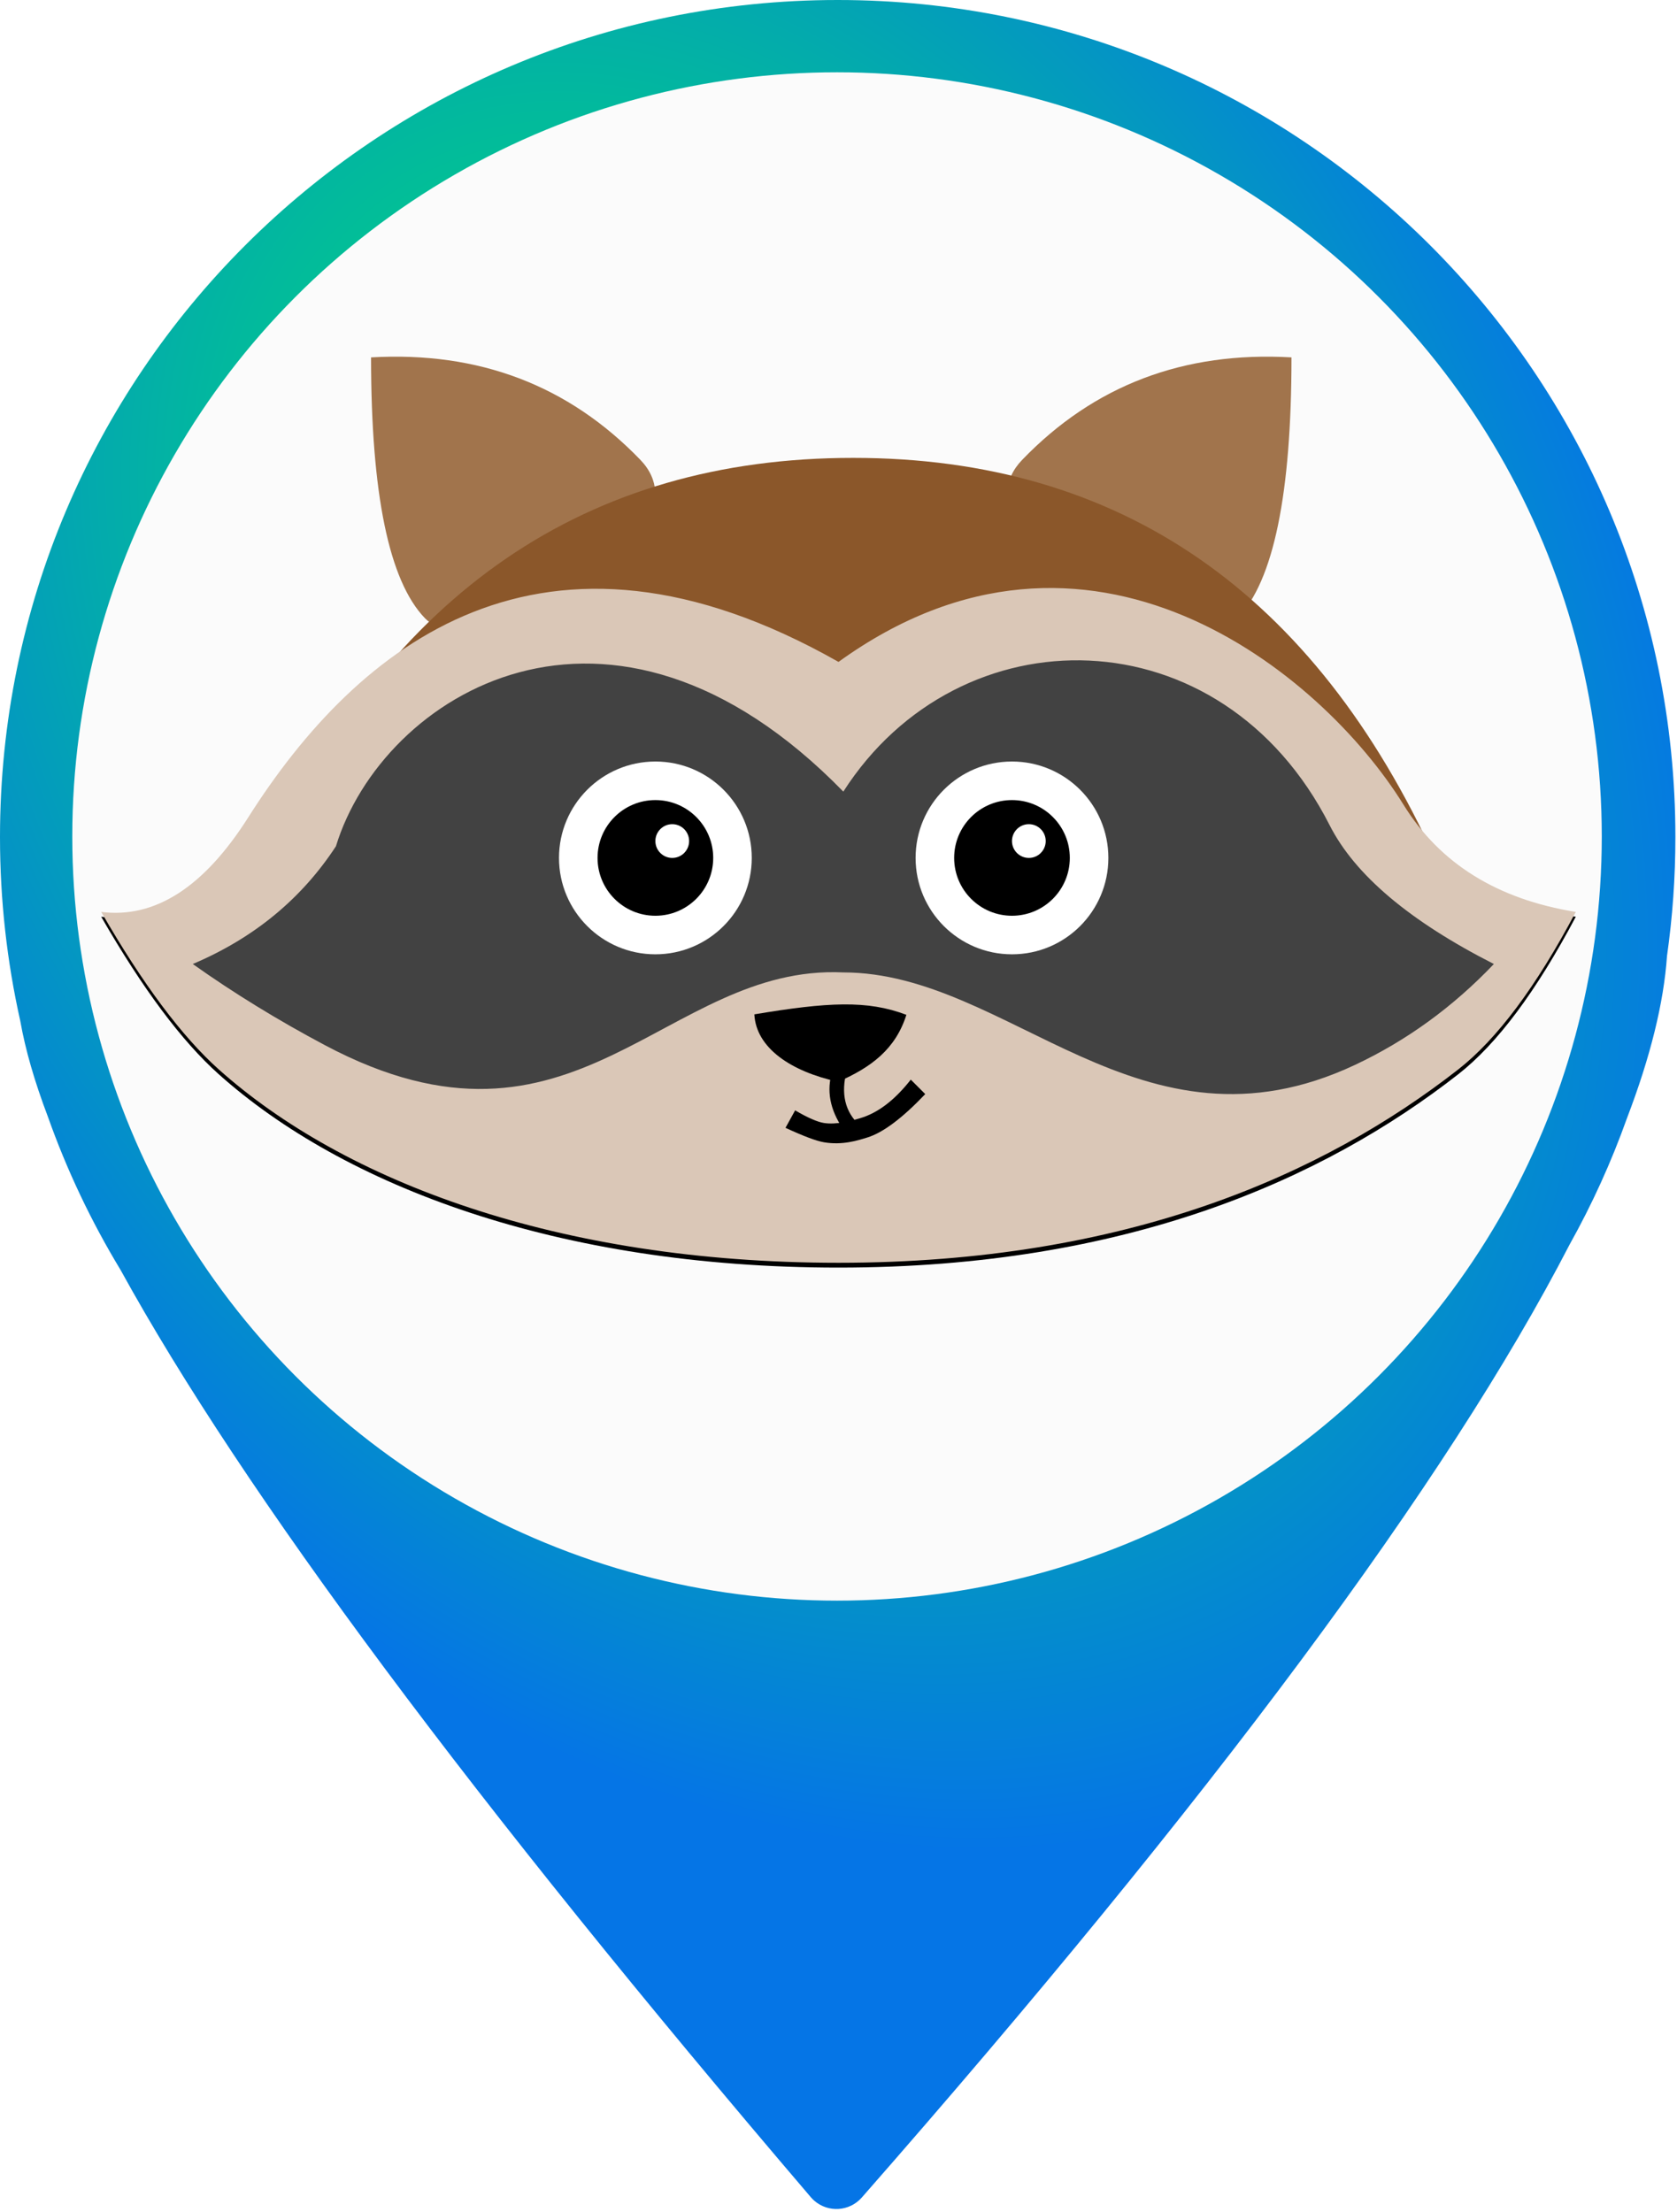 <?xml version="1.0" encoding="UTF-8"?>
<svg width="348px" height="459px" viewBox="0 0 348 459" version="1.1" xmlns="http://www.w3.org/2000/svg" xmlns:xlink="http://www.w3.org/1999/xlink">
    <!-- Generator: Sketch 48.2 (47327) - http://www.bohemiancoding.com/sketch -->
    <title>Logo</title>
    <desc>Created with Sketch.</desc>
    <defs>
        <radialGradient cx="41.682%" cy="29.915%" fx="41.682%" fy="29.915%" r="74.593%" gradientTransform="translate(0.417,0.299),scale(1,0.759),rotate(59.065),scale(1,0.745),translate(-0.417,-0.299)" id="radialGradient-1">
            <stop stop-color="#00F260" offset="0%"></stop>
            <stop stop-color="#0575E6" offset="100%"></stop>
        </radialGradient>
        <path d="M153,188 C212.763,188 253.692,169.692 281.59,147.897 C289.659,141.593 297.796,130.695 306,115.204 C289.726,112.589 277.812,105.179 270.256,92.973 C253.244,65.492 204.872,25.844 153,63.332 C91.538,28.46 53.179,59.845 30.513,95.589 C21.327,110.075 11.156,116.613 0,115.204 C8.593,130.135 16.73,141.033 24.41,147.897 C50.193,170.94 94.597,188 153,188 Z" id="path-2"></path>
        <filter x="-2.1%" y="-3.9%" width="104.2%" height="109.3%" filterUnits="objectBoundingBox" id="filter-3">
            <feOffset dx="0" dy="1" in="SourceAlpha" result="shadowOffsetOuter1"></feOffset>
            <feGaussianBlur stdDeviation="2" in="shadowOffsetOuter1" result="shadowBlurOuter1"></feGaussianBlur>
            <feColorMatrix values="0 0 0 0 0   0 0 0 0 0   0 0 0 0 0  0 0 0 0.1 0" type="matrix" in="shadowBlurOuter1"></feColorMatrix>
        </filter>
    </defs>
    <g id="Symbols" stroke="none" stroke-width="1" fill="none" fill-rule="evenodd">
        <g id="Logo">
            <g>
                <g id="Marker">
                    <path d="M25.004,263.462 C18.958,253.479 13.889,242.84 9.931,231.676 C7.158,224.369 5.252,217.757 4.211,211.841 C1.455,199.559 0,186.786 0,173.673 C0,77.756 77.828,0 173.833,0 C269.838,0 347.666,77.756 347.666,173.673 C347.666,182.05 347.072,190.287 345.925,198.347 C345.253,208.061 342.49,219.264 337.636,231.956 C334.375,241.101 330.37,249.893 325.692,258.258 C300.352,307.335 251.399,373.228 178.835,455.937 C176.285,458.843 171.862,459.132 168.956,456.583 C168.704,456.361 168.468,456.122 168.25,455.866 C98.182,373.809 50.433,309.674 25.004,263.462 Z" id="Combined-Shape" fill="url(#radialGradient-1)"></path>
                    <ellipse id="Oval-2" fill="#FBFBFB" cx="173.695" cy="173.55" rx="158.695" ry="158.55"></ellipse>
                </g>
                <g id="FriendlyRaccoon" transform="translate(21, 74)">
                    <path d="M56,0.149 C56,28.494 59.726,46.532 67.177,54.263 C78.353,65.858 127.763,37.882 111.884,21.408 C96.981,5.947 78.353,-1.14 56,0.149 Z" id="LeftEar" fill="#A1744C"></path>
                    <path d="M188,0.149 C188,28.494 191.726,46.532 199.177,54.263 C210.353,65.858 259.763,37.882 243.884,21.408 C228.981,5.947 210.353,-1.14 188,0.149 Z" id="LeftEar-Copy" fill="#A1744C" transform="translate(217.5, 28.5) scale(-1, 1) translate(-217.5, -28.5) "></path>
                    <path d="M156.042,188 C209.922,188 250.241,160.167 277,104.5 C251.688,48.833 211.368,21 156.042,21 C100.717,21 60.036,48.833 34,104.5 C61.482,160.167 102.163,188 156.042,188 Z" id="Head" fill="#8B572A"></path>
                    <g id="Cheeks">
                        <use fill="black" fill-opacity="1" filter="url(#filter-3)" xlink:href="#path-2"></use>
                        <use fill="#DAC7B7" fill-rule="evenodd" xlink:href="#path-2"></use>
                    </g>
                    <path d="M154,127.757 C188.515,127.757 215.602,167.888 260.165,146.95 C270.883,141.914 280.495,134.935 289,126.012 C271.511,117.117 260.152,107.52 254.922,97.221 C232.438,52.943 178.029,52.727 154,90.242 C105.505,40.513 58.32,70.176 48.709,101.584 C41.566,112.503 31.663,120.646 19,126.012 C27.543,132.069 36.694,137.688 46.454,142.869 C98.515,170.506 116.864,126.012 154,127.757 Z" id="Shades" fill="#424242"></path>
                    <g id="LeftEye" transform="translate(95, 84)">
                        <circle id="Oval" fill="#FFFFFF" cx="20" cy="20" r="20"></circle>
                        <circle id="Oval-4" fill="#000000" cx="20" cy="20" r="12"></circle>
                    </g>
                    <g id="RightEye" transform="translate(169, 84)">
                        <circle id="Oval-2" fill="#FFFFFF" cx="20" cy="20" r="20"></circle>
                        <circle id="Oval-3" fill="#000000" cx="20" cy="20" r="12"></circle>
                    </g>
                    <g id="Group-2" transform="translate(135, 133)" fill="#000000">
                        <path d="M0.875,2.625 C16.188,0.875 24.5,0.875 32.375,4.375 C29.75,11.375 24.5,14.875 17.5,17.5 C7.875,14.875 0.875,9.625 0.875,2.625 Z" id="Path-5" transform="translate(16.625, 9.488) rotate(-3) translate(-16.625, -9.488) "></path>
                        <path d="M9,23.378 C11.63,24.914 13.63,25.788 15,26 C17.532,26.391 20.476,25.597 22.5,25 C26.167,23.919 29.667,21.252 33,17 L36,20 C31.251,24.991 27.251,27.991 24,29 C22,29.621 18.827,30.647 15,30 C13.403,29.73 10.737,28.73 7,27 L9,23.378 Z" id="Rectangle"></path>
                    </g>
                    <circle id="Oval-6" fill="#FFFFFF" cx="192.5" cy="100.5" r="3.5"></circle>
                    <circle id="Oval-6-Copy" fill="#FFFFFF" cx="118.5" cy="100.5" r="3.5"></circle>
                </g>
            </g>
            <path d="M172.5,223 L175.5,223 C174.5,227.667 175.667,231.333 179,234 C178,234 176.5,235 175.5,235 C172.5,231 171.5,227 172.5,223 Z" id="Rectangle-2" fill="#000000"></path>
        </g>
    </g>
</svg>
